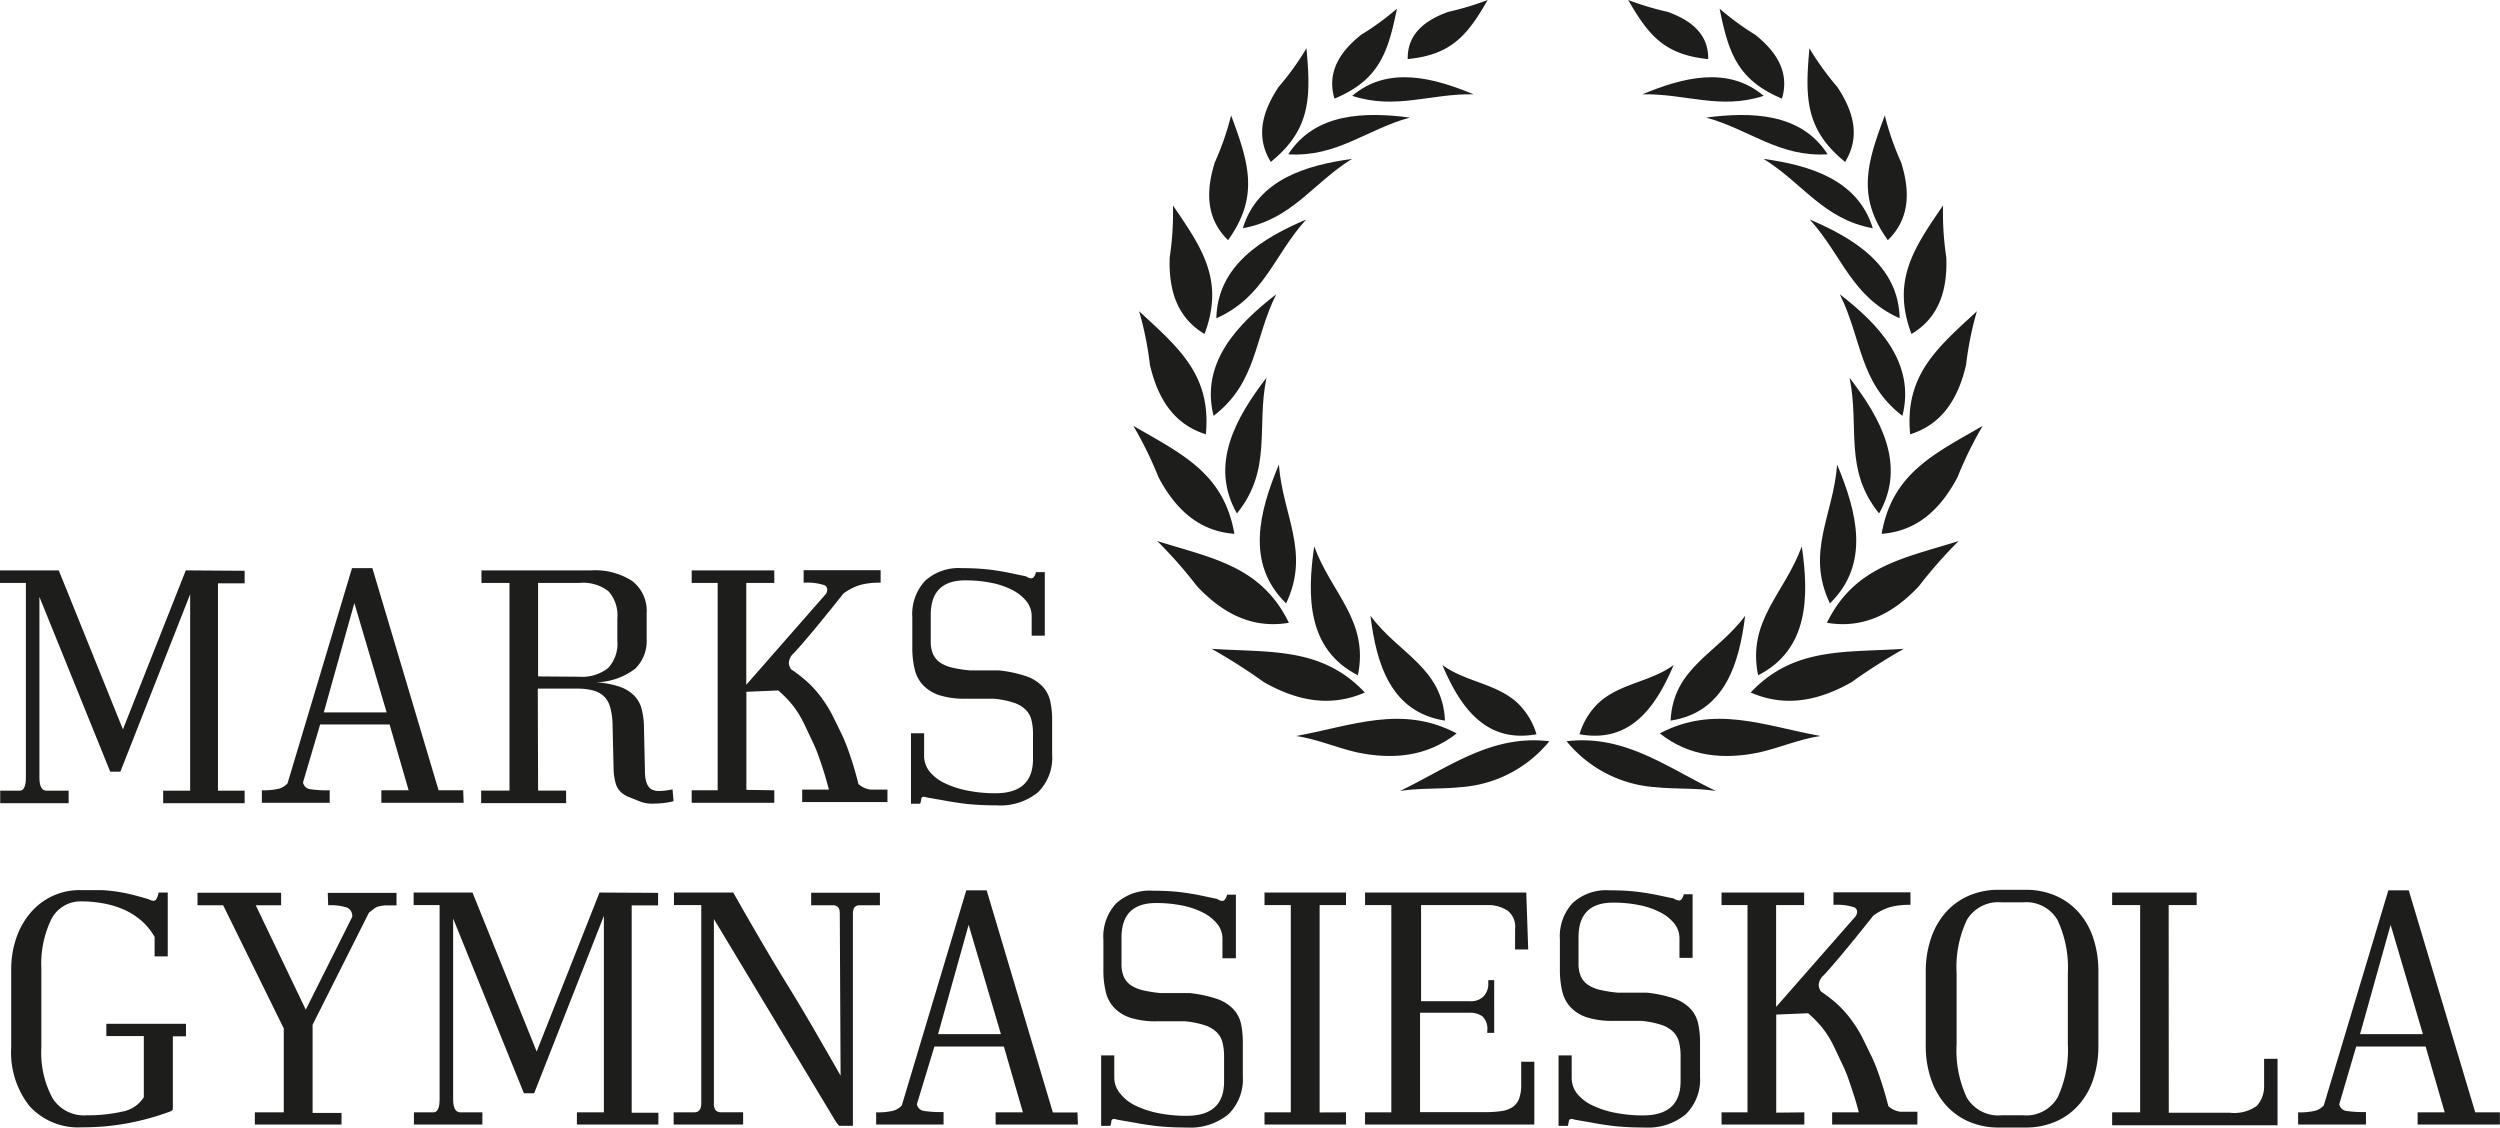 <svg id="Lager_1" data-name="Lager 1" xmlns="http://www.w3.org/2000/svg" viewBox="0 0 245.45 110.7"><defs><style>.cls-1,.cls-2{fill:#1d1d1b;}.cls-2{fill-rule:evenodd;}</style></defs><title>Logga</title><path class="cls-1" d="M321.09,430.37a12.33,12.33,0,0,1-8.66,4.5c-2,.21-4.05.07-6,.38,4.85-2.34,9-5.58,14.7-4.88Z" transform="translate(-168.98 -357.59)"/><path class="cls-1" d="M319.83,429.68c-5,.91-7.5-2.69-9.24-6.8,2.25,1.66,5.29,1.8,7.37,3.72a7,7,0,0,1,1.87,3.07Z" transform="translate(-168.98 -357.59)"/><path class="cls-1" d="M312,429.59c-2.91,2.3-6.29,2.61-9.83,1.86-2-.46-3.93-1.31-5.94-1.6,5.5-1,10.4-3.1,15.77-.25Z" transform="translate(-168.98 -357.59)"/><path class="cls-2" d="M310.85,428.34c-5.33-.82-6.74-5.59-7.32-10.3,2.73,3.72,7.07,5.07,7.32,10.3Z" transform="translate(-168.98 -357.59)"/><path class="cls-1" d="M303,425.57c-3.44,1.52-6.76.79-9.92-1a57.62,57.62,0,0,0-5.14-3.28c5.67.39,10.8-.23,15.06,4.31Z" transform="translate(-168.98 -357.59)"/><path class="cls-2" d="M302.3,423.89c-5-2.54-5-7.78-4.29-12.66,1.67,4.61,5.39,7.27,4.29,12.66Z" transform="translate(-168.98 -357.59)"/><path class="cls-1" d="M295.5,418.74c-3.65.61-6.56-1-9-3.6a44.94,44.94,0,0,0-3.9-4.43c5.38,1.69,10.2,2.45,12.91,8Z" transform="translate(-168.98 -357.59)"/><path class="cls-2" d="M295.25,416.83c-4-3.9-2.64-9-.71-13.63.37,5,3.11,8.6.71,13.63Z" transform="translate(-168.98 -357.59)"/><path class="cls-1" d="M290.16,410c-3.56-.27-5.82-2.51-7.43-5.54a37.51,37.51,0,0,0-2.48-5.06c4.75,2.76,8.88,4.63,9.92,10.59Z" transform="translate(-168.98 -357.59)"/><path class="cls-2" d="M290.42,408c-2.73-4.79-.1-9.41,2.9-13.32-1,4.9.59,9-2.9,13.32Z" transform="translate(-168.98 -357.59)"/><path class="cls-1" d="M287.38,400.23c-3.24-1-4.76-3.64-5.5-6.82a32.37,32.37,0,0,0-1.06-5.26c3.9,3.6,7.11,6.27,6.55,12.08Z" transform="translate(-168.98 -357.59)"/><path class="cls-2" d="M288.13,398.42c-1.31-5.21,2.35-9,6.15-11.94-2.19,4.39-1.88,8.67-6.15,11.94Z" transform="translate(-168.98 -357.59)"/><path class="cls-1" d="M287.24,390.38c-2.78-1.66-3.52-4.42-3.42-7.51a29.08,29.08,0,0,0,.32-5.11c2.88,4.21,5.07,7.37,3.1,12.62Z" transform="translate(-168.98 -357.59)"/><path class="cls-2" d="M288.4,388.84c.12-5.21,4.52-7.86,8.82-9.7-3.2,3.53-4.09,7.59-8.82,9.7Z" transform="translate(-168.98 -357.59)"/><path class="cls-1" d="M289.55,381.17c-2.2-2.15-2.17-4.86-1.3-7.64a27.2,27.2,0,0,0,1.6-4.61c1.7,4.58,2.82,7.92-.3,12.25Z" transform="translate(-168.98 -357.59)"/><path class="cls-2" d="M291,380c1.46-4.8,6.25-6.19,10.72-6.81-3.9,2.42-5.85,5.91-10.72,6.81Z" transform="translate(-168.98 -357.59)"/><path class="cls-1" d="M293.74,373.48c-1.54-2.53-.78-5,.77-7.35a27.14,27.14,0,0,0,2.74-3.8c.42,4.71.48,7.95-3.51,11.16Z" transform="translate(-168.98 -357.59)"/><path class="cls-2" d="M295.46,372.74c2.66-4.11,7.56-4.17,11.94-3.61-4.3,1.19-7.16,3.9-11.94,3.61Z" transform="translate(-168.98 -357.59)"/><path class="cls-1" d="M300,367.28c-.79-2.64.59-4.66,2.61-6.27a26.44,26.44,0,0,0,3.52-2.57c-.87,4.32-1.75,7-6.12,8.83Z" transform="translate(-168.98 -357.59)"/><path class="cls-2" d="M301.74,367c3.53-3,8.05-1.76,11.91-.15-4.22-.09-7.64,1.55-11.91.15Z" transform="translate(-168.98 -357.59)"/><path class="cls-1" d="M307.19,363.39c-.05-2.53,1.8-3.86,4-4.64a28.11,28.11,0,0,0,3.85-1.16c-2,3.49-3.57,5.37-7.84,5.8Z" transform="translate(-168.98 -357.59)"/><path class="cls-1" d="M322.79,430.37a12.34,12.34,0,0,0,8.66,4.5c2,.21,4.05.07,6,.38-4.85-2.34-9-5.58-14.7-4.88Z" transform="translate(-168.98 -357.59)"/><path class="cls-1" d="M324.06,429.68c5,.91,7.5-2.69,9.24-6.8-2.25,1.66-5.29,1.8-7.37,3.72a7,7,0,0,0-1.87,3.07Z" transform="translate(-168.98 -357.59)"/><path class="cls-1" d="M331.93,429.59c2.91,2.3,6.29,2.61,9.83,1.86,2-.46,3.93-1.31,5.94-1.6-5.5-1-10.4-3.1-15.77-.25Z" transform="translate(-168.98 -357.59)"/><path class="cls-2" d="M333,428.34c5.33-.82,6.73-5.59,7.32-10.3-2.73,3.72-7.07,5.07-7.32,10.3Z" transform="translate(-168.98 -357.59)"/><path class="cls-1" d="M340.84,425.57c3.44,1.52,6.76.79,9.92-1a57.41,57.41,0,0,1,5.14-3.28c-5.67.39-10.8-.23-15.06,4.31Z" transform="translate(-168.98 -357.59)"/><path class="cls-2" d="M341.59,423.89c5-2.54,5-7.78,4.29-12.66-1.67,4.61-5.39,7.27-4.29,12.66Z" transform="translate(-168.98 -357.59)"/><path class="cls-1" d="M348.38,418.74c3.65.61,6.56-1,9-3.6a44.86,44.86,0,0,1,3.9-4.43c-5.38,1.69-10.2,2.45-12.92,8Z" transform="translate(-168.98 -357.59)"/><path class="cls-2" d="M348.64,416.83c4-3.9,2.64-9,.71-13.63-.37,5-3.11,8.6-.71,13.63Z" transform="translate(-168.98 -357.59)"/><path class="cls-1" d="M353.73,410c3.56-.27,5.82-2.51,7.43-5.54a37.38,37.38,0,0,1,2.48-5.06c-4.75,2.76-8.87,4.63-9.92,10.59Z" transform="translate(-168.98 -357.59)"/><path class="cls-2" d="M353.47,408c2.73-4.79.1-9.41-2.9-13.32,1,4.9-.59,9,2.9,13.32Z" transform="translate(-168.98 -357.59)"/><path class="cls-1" d="M356.51,400.23c3.24-1,4.76-3.64,5.5-6.82a32.35,32.35,0,0,1,1.06-5.26c-3.9,3.6-7.11,6.27-6.55,12.08Z" transform="translate(-168.98 -357.59)"/><path class="cls-2" d="M355.76,398.42c1.31-5.21-2.35-9-6.15-11.94,2.19,4.39,1.88,8.67,6.15,11.94Z" transform="translate(-168.98 -357.59)"/><path class="cls-1" d="M356.65,390.38c2.78-1.66,3.53-4.42,3.42-7.51a29,29,0,0,1-.32-5.11c-2.88,4.21-5.07,7.37-3.1,12.62Z" transform="translate(-168.98 -357.59)"/><path class="cls-2" d="M355.49,388.84c-.12-5.21-4.52-7.86-8.83-9.7,3.2,3.53,4.09,7.59,8.83,9.7Z" transform="translate(-168.98 -357.59)"/><path class="cls-1" d="M354.33,381.17c2.2-2.15,2.18-4.86,1.3-7.64a27.16,27.16,0,0,1-1.6-4.61c-1.7,4.58-2.82,7.92.3,12.25Z" transform="translate(-168.98 -357.59)"/><path class="cls-2" d="M352.85,380c-1.46-4.8-6.25-6.19-10.72-6.81,3.9,2.42,5.85,5.91,10.72,6.81Z" transform="translate(-168.98 -357.59)"/><path class="cls-1" d="M350.14,373.48c1.54-2.53.78-5-.77-7.35a27.13,27.13,0,0,1-2.74-3.8c-.42,4.71-.48,7.95,3.51,11.16Z" transform="translate(-168.98 -357.59)"/><path class="cls-2" d="M348.42,372.74c-2.65-4.11-7.56-4.17-11.93-3.61,4.3,1.19,7.16,3.9,11.93,3.61Z" transform="translate(-168.98 -357.59)"/><path class="cls-1" d="M343.93,367.28c.79-2.64-.6-4.66-2.61-6.27a26.44,26.44,0,0,1-3.51-2.57c.87,4.32,1.75,7,6.12,8.83Z" transform="translate(-168.98 -357.59)"/><path class="cls-2" d="M342.14,367c-3.53-3-8.05-1.76-11.91-.15,4.22-.09,7.64,1.55,11.91.15Z" transform="translate(-168.98 -357.59)"/><path class="cls-1" d="M336.69,363.39c.05-2.53-1.8-3.86-4-4.64a28.12,28.12,0,0,1-3.85-1.16c2,3.49,3.57,5.37,7.84,5.8Z" transform="translate(-168.98 -357.59)"/><path class="cls-1" d="M193,413.63v1.23h-2.62v20.36l2.62,0v1.23h-8v-1.23h2.65l0-19.29-6.85,17.42h-1l-6.95-17.16v17.74q0,1.29.71,1.29h2.16v1.23H169v-1.23h1.91q.61,0,.61-1.29V414.82l-2.55,0v-1.23h5.78l6.3,15.61,6.17-15.61Z" transform="translate(-168.98 -357.59)"/><path class="cls-1" d="M214.5,436.41h-8.08v-1.23h2.68l-1.87-6.46h-6.82l-1.68,5.69a.82.82,0,0,0,.68.66,11.15,11.15,0,0,0,1.94.11v1.23h-6.66v-1.23a6.7,6.7,0,0,0,1.65-.15,1.85,1.85,0,0,0,.87-.53l6.33-21.13h2l6.5,21.81h2.42Zm-10.73-19.61-3,10.73h6.17Z" transform="translate(-168.98 -357.59)"/><path class="cls-1" d="M221.81,435.21l2.75,0v1.23h-8.34v-1.23H219V414.82l-2.75,0v-1.23H227a6.69,6.69,0,0,1,4.06,1.05,3.72,3.72,0,0,1,1.41,3.18v2.52a3.82,3.82,0,0,1-1.1,2.88,6.55,6.55,0,0,1-3.88,1.36,8.76,8.76,0,0,1,2.29.42,3.8,3.8,0,0,1,1.44.86,2.89,2.89,0,0,1,.74,1.28,7,7,0,0,1,.24,1.65l.1,4.49q0,1.49.71,1.84a1.71,1.71,0,0,0,.74.13,6.83,6.83,0,0,0,1.26-.16l.1,1.16a4.47,4.47,0,0,1-.6.13,8.91,8.91,0,0,1-1.36.11,3.29,3.29,0,0,1-1.41-.24l-1-.4a2.55,2.55,0,0,1-.79-.48,1.93,1.93,0,0,1-.52-.86,5.76,5.76,0,0,1-.21-1.52l-.1-4.3a6.93,6.93,0,0,0-.23-1.65,2.37,2.37,0,0,0-.61-1.08,2.45,2.45,0,0,0-1.07-.58,5.92,5.92,0,0,0-1.55-.18h-3.88Zm4-11.18a4.14,4.14,0,0,0,2.86-.84,3.47,3.47,0,0,0,.92-2.68v-2.2a3.53,3.53,0,0,0-.87-2.67,4.06,4.06,0,0,0-2.84-.82h-4.07V424Z" transform="translate(-168.98 -357.59)"/><path class="cls-1" d="M245,435.18v1.23h-8.11v-1.23h2.55V414.82l-2.55,0v-1.23H245v1.23h-2.75v10l7.82-8.92a.86.86,0,0,0,.13-.42.46.46,0,0,0-.32-.45,5.52,5.52,0,0,0-2-.23v-1.23h7.56v1.23a7.14,7.14,0,0,0-2.07.24,5.59,5.59,0,0,0-1.58.82q-2,2.52-3.25,4t-1.63,1.86a1.37,1.37,0,0,0-.48.94,1.12,1.12,0,0,0,.23.65,13.18,13.18,0,0,1,1.81,1.44,10.45,10.45,0,0,1,1.24,1.45,12.1,12.1,0,0,1,1,1.62l.94,1.92a15.63,15.63,0,0,1,.61,1.5q.29.82.52,1.57t.48,1.75a2.17,2.17,0,0,0,1.16.55c.17,0,.4,0,.69,0l1,0v1.23h-8.37v-1.23h2.62q-.26-1-.48-1.7t-.52-1.55a13,13,0,0,0-.61-1.47l-.68-1.44a12.47,12.47,0,0,0-.63-1.2,9.21,9.21,0,0,0-.81-1.13,11.23,11.23,0,0,0-1.24-1.24l-3.13.13v9.63Z" transform="translate(-168.98 -357.59)"/><path class="cls-1" d="M270.9,435.37a5.86,5.86,0,0,1-4.06,1.29q-1.07,0-2-.06t-1.7-.18q-.81-.11-1.57-.26l-1.57-.27a1,1,0,0,0-.29-.07.25.25,0,0,0-.29.23c0,.22-.08.37-.1.45h-.9v-6.92h1.29v2.2a2.45,2.45,0,0,0,.53,1.55,4.2,4.2,0,0,0,1.49,1.15,9.19,9.19,0,0,0,2.23.73,13.88,13.88,0,0,0,2.76.26q3.68,0,3.68-3.36v-2.46a5.62,5.62,0,0,0-.15-1.36,2.18,2.18,0,0,0-.55-1,3,3,0,0,0-1.16-.7,8.75,8.75,0,0,0-2-.4h-2.75a8.23,8.23,0,0,1-2.57-.34,3.86,3.86,0,0,1-1.62-1,3.38,3.38,0,0,1-.82-1.57,9,9,0,0,1-.23-2.1v-3a4.8,4.8,0,0,1,1.26-3.57,4.89,4.89,0,0,1,3.59-1.24q1,0,1.84.06t1.58.18q.74.11,1.44.26l1.47.31a.94.94,0,0,0,.48.19.32.32,0,0,0,.29-.16,1.12,1.12,0,0,0,.19-.45h.87V420h-1.29v-1.91a2.32,2.32,0,0,0-.5-1.45,4.22,4.22,0,0,0-1.39-1.12,7.77,7.77,0,0,0-2.08-.71,12.84,12.84,0,0,0-2.55-.24q-3.39,0-3.39,3.39v2.58a3.11,3.11,0,0,0,.23,1.28,2,2,0,0,0,.69.82,3.59,3.59,0,0,0,1.2.5,12.46,12.46,0,0,0,1.73.27h2.84a12.43,12.43,0,0,1,2.68.57,4,4,0,0,1,1.6,1,3.05,3.05,0,0,1,.76,1.44,8.71,8.71,0,0,1,.19,1.94v3.3A4.78,4.78,0,0,1,270.9,435.37Z" transform="translate(-168.98 -357.59)"/><path class="cls-1" d="M174.15,465.43a3.65,3.65,0,0,0,3.36,1.66,15.22,15.22,0,0,0,3.46-.36,3.13,3.13,0,0,0,2.13-1.42v-6h-3.68v-1.2h7.82v1.23h-1.29V465l0,1.52-.16.16a25.52,25.52,0,0,1-4.06,1.15,24,24,0,0,1-4.7.44,6.46,6.46,0,0,1-5.14-2.07,8.49,8.49,0,0,1-1.81-5.78v-7.59a9.51,9.51,0,0,1,.5-3.15,7.58,7.58,0,0,1,1.41-2.49,6.36,6.36,0,0,1,2.15-1.63,6.29,6.29,0,0,1,2.7-.58q1.16,0,2.1,0a15.3,15.3,0,0,1,1.71.18q.78.13,1.47.31t1.44.4a1.22,1.22,0,0,0,.48.16.33.33,0,0,0,.32-.23,1.74,1.74,0,0,0,.19-.58h.9v6.27l-1.29,0,0-1.91a6,6,0,0,0-1.36-1.65,6.92,6.92,0,0,0-1.76-1.08,9,9,0,0,0-2-.58,11.58,11.58,0,0,0-2-.18,3.22,3.22,0,0,0-3,1.71,10,10,0,0,0-1,4.85v7.79A9.38,9.38,0,0,0,174.15,465.43Z" transform="translate(-168.98 -357.59)"/><path class="cls-1" d="M201.16,445.25h6.75v1.23c-.45,0-.81,0-1.08,0a4.28,4.28,0,0,0-.66.1,1.26,1.26,0,0,0-.47.23l-.5.39-5.53,11v8.66l2.84,0V468H194V466.8h2.84v-8.24l-5.95-12.09h-2.52v-1.23h8.21v1.23h-2.49L199,456.72l4.56-9.11a.89.89,0,0,0-.5-.91,5.13,5.13,0,0,0-1.86-.23Z" transform="translate(-168.98 -357.59)"/><path class="cls-1" d="M233.59,445.25v1.23H231v20.36l2.62,0V468h-8V466.8h2.65l0-19.29-6.85,17.42h-1l-6.95-17.16v17.74q0,1.29.71,1.29h2.16V468h-6.72V466.8h1.91q.61,0,.61-1.29V446.45l-2.55,0v-1.23h5.78l6.3,15.61,6.17-15.61Z" transform="translate(-168.98 -357.59)"/><path class="cls-1" d="M251.43,447.25q0-.78-.68-.78h-2.13v-1.23h6.75v1.23h-2q-.65,0-.65.78v20.87h-1.36l-.29-.36-12-19.94v18.1a1.09,1.09,0,0,0,.16.66.74.74,0,0,0,.61.21h2.1V468h-6.82V466.8h2q.71,0,.71-.87V446.45l-2.68,0v-1.23h5.82q1.32,2.33,2.62,4.56t2.65,4.43q1.36,2.2,2.65,4.43t2.62,4.56Z" transform="translate(-168.98 -357.59)"/><path class="cls-1" d="M274.81,468h-8.08V466.8h2.68l-1.87-6.46h-6.82L259,466a.82.82,0,0,0,.68.66,11.15,11.15,0,0,0,1.94.11V468H255V466.8a6.7,6.7,0,0,0,1.65-.15,1.85,1.85,0,0,0,.87-.53L263.85,445h2l6.5,21.81h2.42Zm-10.73-19.61-3,10.73h6.17Z" transform="translate(-168.98 -357.59)"/><path class="cls-1" d="M289.57,467a5.86,5.86,0,0,1-4.06,1.29q-1.07,0-2-.06t-1.7-.18q-.81-.11-1.57-.26l-1.57-.27a1,1,0,0,0-.29-.07.25.25,0,0,0-.29.23c0,.22-.08.37-.1.45h-.9v-6.92h1.29v2.2A2.44,2.44,0,0,0,279,465a4.2,4.2,0,0,0,1.49,1.15,9.19,9.19,0,0,0,2.23.73,13.87,13.87,0,0,0,2.76.26q3.68,0,3.68-3.36v-2.46a5.62,5.62,0,0,0-.15-1.36,2.18,2.18,0,0,0-.55-1,3,3,0,0,0-1.16-.7,8.75,8.75,0,0,0-2-.4h-2.75a8.24,8.24,0,0,1-2.57-.34,3.86,3.86,0,0,1-1.62-1,3.38,3.38,0,0,1-.82-1.57,9,9,0,0,1-.23-2.1v-3a4.8,4.8,0,0,1,1.26-3.57,4.89,4.89,0,0,1,3.59-1.24q1,0,1.84.06t1.58.18q.74.11,1.44.26l1.47.31a.94.94,0,0,0,.48.19.32.32,0,0,0,.29-.16,1.12,1.12,0,0,0,.19-.45h.87v6.24H289v-1.91a2.32,2.32,0,0,0-.5-1.45,4.21,4.21,0,0,0-1.39-1.11,7.75,7.75,0,0,0-2.08-.71,12.81,12.81,0,0,0-2.55-.24q-3.39,0-3.39,3.39v2.58a3.11,3.11,0,0,0,.23,1.28,2,2,0,0,0,.69.82,3.59,3.59,0,0,0,1.2.5,12.43,12.43,0,0,0,1.73.27h2.84a12.44,12.44,0,0,1,2.68.57,4,4,0,0,1,1.6,1,3,3,0,0,1,.76,1.44A8.71,8.71,0,0,1,291,460v3.3A4.78,4.78,0,0,1,289.57,467Z" transform="translate(-168.98 -357.59)"/><path class="cls-1" d="M301.13,466.8V468h-8V466.8h2.58V446.45l-2.58,0v-1.23h8v1.23h-2.59v20.36Z" transform="translate(-168.98 -357.59)"/><path class="cls-1" d="M303,468V466.8h2.58V446.45l-2.58,0v-1.23h15.83l.19,5.59h-1.29v-2A2,2,0,0,0,317,447a3.47,3.47,0,0,0-2-.55h-6.5v9.44h4.85a1.73,1.73,0,0,0,1.28-.47,1.77,1.77,0,0,0,.47-1.31v-.29h.58V459H315v-.23a1.67,1.67,0,0,0-.47-1.39,2.07,2.07,0,0,0-1.28-.36h-4.85v9.76h6.4a10.88,10.88,0,0,0,1.57-.1,2.65,2.65,0,0,0,1.1-.39,1.71,1.71,0,0,0,.65-.82,3.89,3.89,0,0,0,.21-1.41v-2.23h1.29V468Z" transform="translate(-168.98 -357.59)"/><path class="cls-1" d="M334.48,467a5.85,5.85,0,0,1-4.05,1.29q-1.07,0-2-.06t-1.7-.18q-.81-.11-1.57-.26l-1.57-.27a1,1,0,0,0-.29-.07.25.25,0,0,0-.29.23q-.06.32-.1.45h-.91v-6.92h1.29v2.2a2.44,2.44,0,0,0,.53,1.55,4.2,4.2,0,0,0,1.49,1.15,9.21,9.21,0,0,0,2.23.73,13.88,13.88,0,0,0,2.76.26q3.68,0,3.68-3.36v-2.46a5.64,5.64,0,0,0-.15-1.36,2.19,2.19,0,0,0-.55-1,3,3,0,0,0-1.16-.7,8.76,8.76,0,0,0-2-.4h-2.75a8.23,8.23,0,0,1-2.57-.34,3.86,3.86,0,0,1-1.62-1,3.39,3.39,0,0,1-.82-1.57,9,9,0,0,1-.23-2.1v-3a4.8,4.8,0,0,1,1.26-3.57A4.89,4.89,0,0,1,327,445q1,0,1.84.06t1.58.18q.74.11,1.44.26l1.47.31a.94.94,0,0,0,.48.19.32.32,0,0,0,.29-.16,1.13,1.13,0,0,0,.19-.45h.87v6.24h-1.29v-1.91a2.32,2.32,0,0,0-.5-1.45,4.2,4.2,0,0,0-1.39-1.11,7.75,7.75,0,0,0-2.08-.71,12.79,12.79,0,0,0-2.55-.24q-3.39,0-3.39,3.39v2.58a3.12,3.12,0,0,0,.23,1.28,2,2,0,0,0,.7.82,3.58,3.58,0,0,0,1.2.5,12.44,12.44,0,0,0,1.73.27h2.84a12.44,12.44,0,0,1,2.68.57,4.06,4.06,0,0,1,1.6,1,3.05,3.05,0,0,1,.76,1.44,8.65,8.65,0,0,1,.19,1.94v3.3A4.78,4.78,0,0,1,334.48,467Z" transform="translate(-168.98 -357.59)"/><path class="cls-1" d="M346.13,466.8V468H338V466.8h2.55V446.45l-2.55,0v-1.23h8.11v1.23h-2.75v10l7.82-8.92a.85.85,0,0,0,.13-.42.46.46,0,0,0-.32-.45,5.51,5.51,0,0,0-2-.23v-1.23h7.56v1.23a7.13,7.13,0,0,0-2.07.24,5.58,5.58,0,0,0-1.58.82q-2,2.52-3.25,4t-1.63,1.86a1.37,1.37,0,0,0-.48.94,1.12,1.12,0,0,0,.23.65,13.26,13.26,0,0,1,1.81,1.44,10.45,10.45,0,0,1,1.24,1.45,12.12,12.12,0,0,1,1,1.62l.94,1.92a15.51,15.51,0,0,1,.61,1.5q.29.82.52,1.57t.49,1.75a2.16,2.16,0,0,0,1.16.55c.17,0,.4,0,.69,0l1,0V468h-8.37V466.8h2.62q-.26-1-.49-1.7t-.52-1.55a12.93,12.93,0,0,0-.61-1.47l-.68-1.44a12.32,12.32,0,0,0-.63-1.2,9.21,9.21,0,0,0-.81-1.13,11.26,11.26,0,0,0-1.24-1.24l-3.13.13v9.63Z" transform="translate(-168.98 -357.59)"/><path class="cls-1" d="M375,460.24a10.28,10.28,0,0,1-.5,3.3,7.23,7.23,0,0,1-1.44,2.54,6.49,6.49,0,0,1-2.26,1.63,7.33,7.33,0,0,1-3,.58h-2.52a7.32,7.32,0,0,1-3-.58,6.47,6.47,0,0,1-2.26-1.63,7.39,7.39,0,0,1-1.45-2.54,10,10,0,0,1-.52-3.3V453a10,10,0,0,1,.52-3.3,7.4,7.4,0,0,1,1.45-2.54,6.47,6.47,0,0,1,2.26-1.63,7.32,7.32,0,0,1,3-.58h2.52a7.33,7.33,0,0,1,3,.58,6.49,6.49,0,0,1,2.26,1.63,7.23,7.23,0,0,1,1.44,2.54,10.28,10.28,0,0,1,.5,3.3Zm-4-12.3a3.55,3.55,0,0,0-3.38-1.76h-2.13a3.59,3.59,0,0,0-3.41,1.74,10.93,10.93,0,0,0-1,5.24v6.95a10.93,10.93,0,0,0,1,5.24,3.59,3.59,0,0,0,3.41,1.74h2.13a3.55,3.55,0,0,0,3.38-1.76,11,11,0,0,0,1-5.22v-6.95A11,11,0,0,0,371,447.95Z" transform="translate(-168.98 -357.59)"/><path class="cls-1" d="M381.91,466.84h6a3.81,3.81,0,0,0,2.65-.68,2.87,2.87,0,0,0,.71-2l0-2.62h1.32l0,6.53H376.35V466.8h2.75V446.45l-2.75,0v-1.23h8.3v1.23h-2.75Z" transform="translate(-168.98 -357.59)"/><path class="cls-1" d="M414.42,468h-8.08V466.8H409l-1.87-6.46h-6.82L398.65,466a.82.82,0,0,0,.68.66,11.16,11.16,0,0,0,1.94.11V468h-6.66V466.8a6.7,6.7,0,0,0,1.65-.15,1.84,1.84,0,0,0,.87-.53L403.47,445h2L412,466.8h2.42Zm-10.73-19.61-3,10.73h6.17Z" transform="translate(-168.98 -357.59)"/></svg>